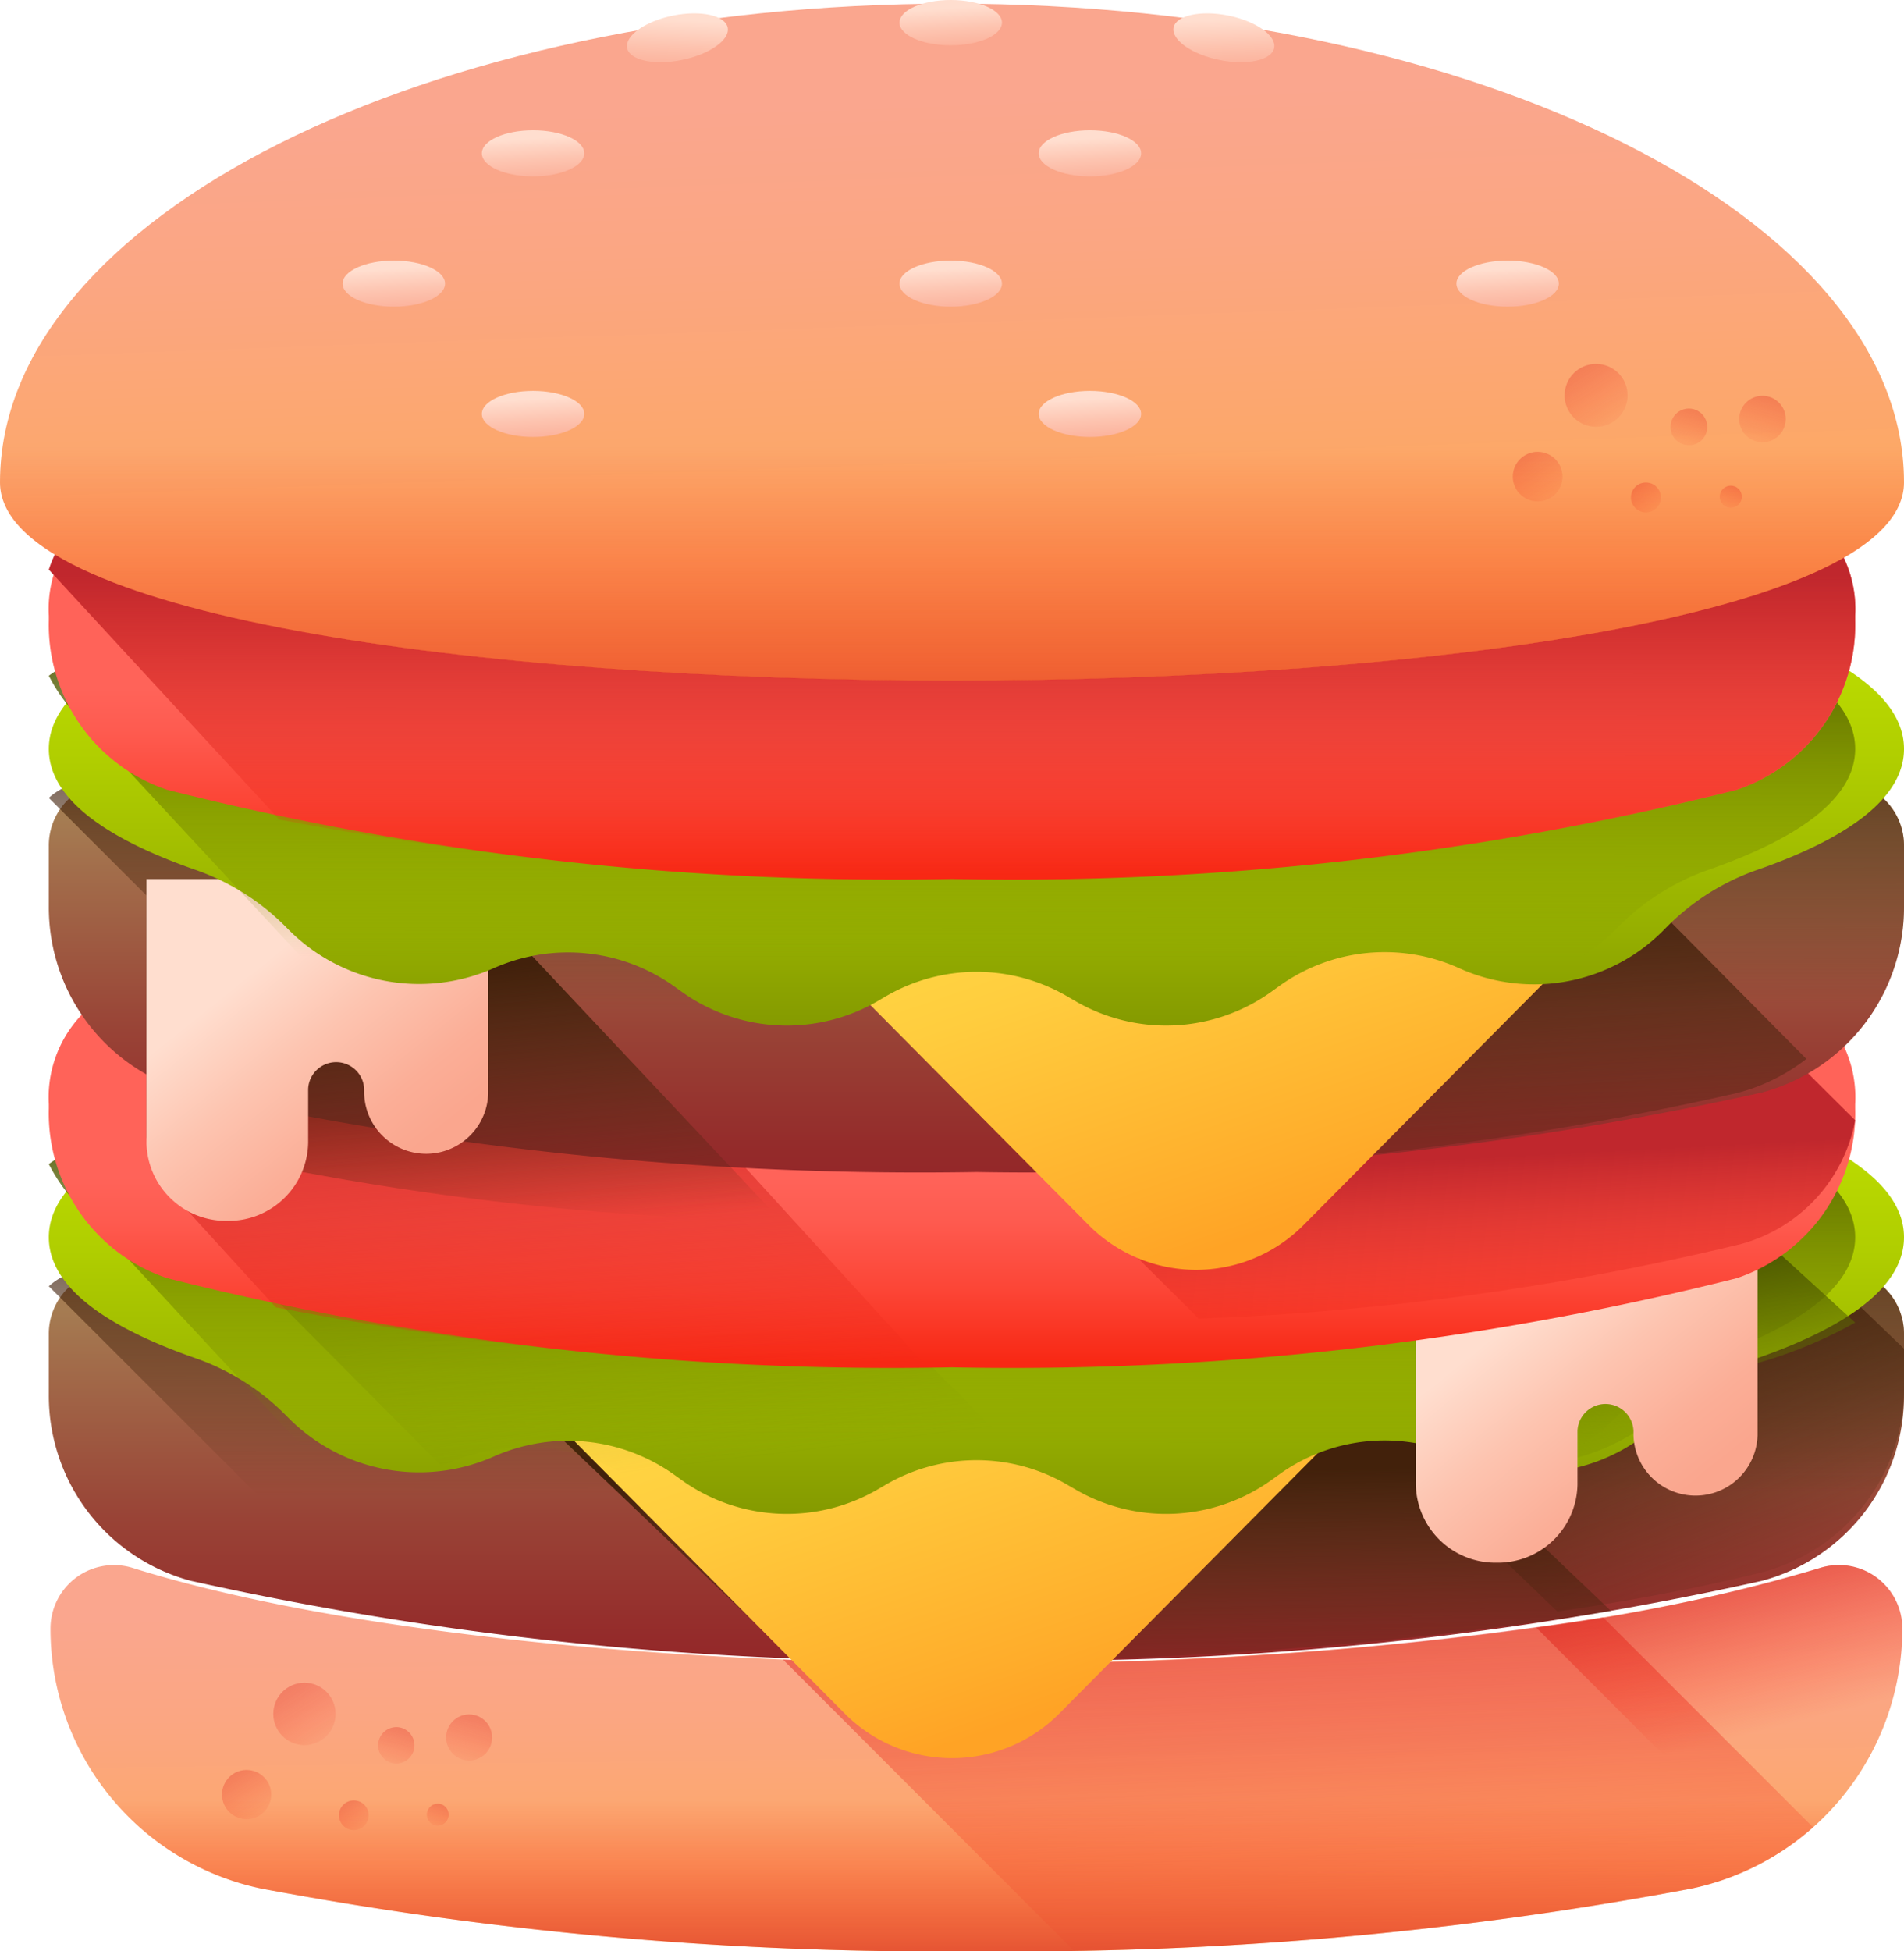 <svg xmlns="http://www.w3.org/2000/svg" xmlns:xlink="http://www.w3.org/1999/xlink" width="39" height="39.956" viewBox="0 0 39 39.956">
  <defs>
    <linearGradient id="linear-gradient" x1="0.496" y1="0.116" x2="0.563" y2="1.389" gradientUnits="objectBoundingBox">
      <stop offset="0" stop-color="#faa68e"/>
      <stop offset="0.206" stop-color="#fba682"/>
      <stop offset="0.581" stop-color="#fda861"/>
      <stop offset="1" stop-color="#ffa936"/>
    </linearGradient>
    <linearGradient id="linear-gradient-2" x1="0.587" y1="1.089" x2="0.342" y2="-0.904" gradientUnits="objectBoundingBox">
      <stop offset="0" stop-color="#f82814" stop-opacity="0"/>
      <stop offset="0.245" stop-color="#f12817" stop-opacity="0.243"/>
      <stop offset="0.605" stop-color="#dd2820" stop-opacity="0.604"/>
      <stop offset="1" stop-color="#c0272d"/>
    </linearGradient>
    <linearGradient id="linear-gradient-3" x1="0.615" y1="0.563" x2="0.364" y2="-0.243" xlink:href="#linear-gradient-2"/>
    <linearGradient id="linear-gradient-4" x1="0.907" y1="1.16" x2="-0.37" y2="-0.833" xlink:href="#linear-gradient-2"/>
    <linearGradient id="linear-gradient-5" x1="0.906" y1="1.166" x2="-0.371" y2="-0.827" xlink:href="#linear-gradient-2"/>
    <linearGradient id="linear-gradient-6" x1="0.905" y1="1.183" x2="-0.373" y2="-0.811" xlink:href="#linear-gradient-2"/>
    <linearGradient id="linear-gradient-7" x1="0.299" y1="1.247" x2="0.932" y2="-1.033" xlink:href="#linear-gradient-2"/>
    <linearGradient id="linear-gradient-8" x1="0.299" y1="1.252" x2="0.933" y2="-1.029" xlink:href="#linear-gradient-2"/>
    <linearGradient id="linear-gradient-9" x1="0.302" y1="1.264" x2="0.935" y2="-1.017" xlink:href="#linear-gradient-2"/>
    <linearGradient id="linear-gradient-10" x1="0.5" y1="0.31" x2="0.5" y2="1.368" xlink:href="#linear-gradient-2"/>
    <linearGradient id="linear-gradient-11" x1="0.5" y1="0.096" x2="0.5" y2="1.143" gradientUnits="objectBoundingBox">
      <stop offset="0" stop-color="#a57c52"/>
      <stop offset="0.134" stop-color="#a26c4a"/>
      <stop offset="0.516" stop-color="#994336"/>
      <stop offset="0.817" stop-color="#942a2a"/>
      <stop offset="1" stop-color="#922125"/>
    </linearGradient>
    <linearGradient id="linear-gradient-12" x1="0.505" y1="0.575" x2="0.496" y2="-0.283" gradientUnits="objectBoundingBox">
      <stop offset="0" stop-color="#42210b" stop-opacity="0"/>
      <stop offset="1" stop-color="#42210b"/>
    </linearGradient>
    <linearGradient id="linear-gradient-13" x1="0.807" y1="0.937" x2="0.325" y2="0.111" xlink:href="#linear-gradient-12"/>
    <linearGradient id="linear-gradient-14" x1="0.546" y1="1.139" x2="0.493" y2="0.366" xlink:href="#linear-gradient-12"/>
    <linearGradient id="linear-gradient-15" x1="0.419" y1="0.088" x2="0.825" y2="0.781" gradientUnits="objectBoundingBox">
      <stop offset="0" stop-color="#ffd945"/>
      <stop offset="0.304" stop-color="#ffcd3e"/>
      <stop offset="0.856" stop-color="#ffad2b"/>
      <stop offset="1" stop-color="#ffa325"/>
    </linearGradient>
    <linearGradient id="linear-gradient-16" x1="0.5" y1="0.355" x2="0.5" y2="1.112" gradientUnits="objectBoundingBox">
      <stop offset="0" stop-color="#bada00"/>
      <stop offset="0.227" stop-color="#b0ce00"/>
      <stop offset="0.638" stop-color="#95ae00"/>
      <stop offset="1" stop-color="#798c00"/>
    </linearGradient>
    <linearGradient id="linear-gradient-17" x1="0.499" y1="0.861" x2="0.501" y2="0.155" gradientUnits="objectBoundingBox">
      <stop offset="0" stop-color="#798c00" stop-opacity="0"/>
      <stop offset="0.654" stop-color="#556100" stop-opacity="0.655"/>
      <stop offset="1" stop-color="#464f00"/>
    </linearGradient>
    <linearGradient id="linear-gradient-18" x1="0.577" y1="0.89" x2="0.236" y2="-0.42" xlink:href="#linear-gradient-17"/>
    <linearGradient id="linear-gradient-19" x1="0.635" y1="1.058" x2="0.345" y2="0.204" xlink:href="#linear-gradient-17"/>
    <linearGradient id="linear-gradient-20" x1="0.351" y1="0.239" x2="0.791" y2="0.788" gradientUnits="objectBoundingBox">
      <stop offset="0" stop-color="#ffdecf"/>
      <stop offset="0.379" stop-color="#fdc4b0"/>
      <stop offset="0.766" stop-color="#fbae97"/>
      <stop offset="1" stop-color="#faa68e"/>
    </linearGradient>
    <linearGradient id="linear-gradient-21" x1="0.5" y1="0.511" x2="0.5" y2="0.986" gradientUnits="objectBoundingBox">
      <stop offset="0" stop-color="#ff6359"/>
      <stop offset="0.224" stop-color="#fe5b50"/>
      <stop offset="0.595" stop-color="#fc4637"/>
      <stop offset="1" stop-color="#f82814"/>
    </linearGradient>
    <linearGradient id="linear-gradient-22" x1="0.563" y1="1.18" x2="0.414" y2="0.088" gradientUnits="objectBoundingBox">
      <stop offset="0" stop-color="#f82814" stop-opacity="0"/>
      <stop offset="1" stop-color="#c0272d"/>
    </linearGradient>
    <linearGradient id="linear-gradient-23" x1="0.607" y1="1.091" x2="0.531" y2="0.537" xlink:href="#linear-gradient-22"/>
    <linearGradient id="linear-gradient-26" x1="0.637" y1="1.203" x2="0.452" y2="0.172" xlink:href="#linear-gradient-12"/>
    <linearGradient id="linear-gradient-28" x1="0.528" y1="1.044" x2="0.399" y2="0.284" xlink:href="#linear-gradient-12"/>
    <linearGradient id="linear-gradient-33" x1="0.499" y1="1.011" x2="0.5" y2="0.22" xlink:href="#linear-gradient-22"/>
    <linearGradient id="linear-gradient-34" x1="0.448" y1="0.135" x2="0.541" y2="1.126" xlink:href="#linear-gradient"/>
    <linearGradient id="linear-gradient-35" x1="0.916" y1="1.148" x2="-0.362" y2="-0.846" xlink:href="#linear-gradient-2"/>
    <linearGradient id="linear-gradient-36" x1="0.917" y1="1.151" x2="-0.361" y2="-0.843" xlink:href="#linear-gradient-2"/>
    <linearGradient id="linear-gradient-37" x1="0.923" y1="1.157" x2="-0.355" y2="-0.837" xlink:href="#linear-gradient-2"/>
    <linearGradient id="linear-gradient-38" x1="0.302" y1="1.234" x2="0.936" y2="-1.047" xlink:href="#linear-gradient-2"/>
    <linearGradient id="linear-gradient-39" x1="0.303" y1="1.235" x2="0.937" y2="-1.046" xlink:href="#linear-gradient-2"/>
    <linearGradient id="linear-gradient-40" x1="0.308" y1="1.236" x2="0.942" y2="-1.044" xlink:href="#linear-gradient-2"/>
    <linearGradient id="linear-gradient-41" x1="0.5" y1="0.259" x2="0.5" y2="1.259" gradientUnits="objectBoundingBox">
      <stop offset="0" stop-color="#f82814" stop-opacity="0"/>
      <stop offset="0.25" stop-color="#f32816" stop-opacity="0.251"/>
      <stop offset="0.542" stop-color="#e5281d" stop-opacity="0.541"/>
      <stop offset="0.855" stop-color="#ce2727" stop-opacity="0.855"/>
      <stop offset="1" stop-color="#c0272d"/>
    </linearGradient>
    <linearGradient id="linear-gradient-42" x1="0.452" y1="0.18" x2="0.634" y2="1.388" xlink:href="#linear-gradient-20"/>
    <linearGradient id="linear-gradient-46" x1="0.452" y1="0.18" x2="0.634" y2="1.388" xlink:href="#linear-gradient-20"/>
    <linearGradient id="linear-gradient-56" x1="0.486" y1="0.183" x2="0.562" y2="1.358" xlink:href="#linear-gradient-20"/>
    <linearGradient id="linear-gradient-57" x1="0.543" y1="0.192" x2="0.466" y2="1.367" xlink:href="#linear-gradient-20"/>
  </defs>
  <g id="burger" transform="translate(0 -0.134)">
    <g id="Group" transform="translate(1 32.134)">
      <path id="Path" d="M0,1.307A5.434,5.434,0,0,0,4.317,6.625,74.692,74.692,0,0,0,18.965,7.908,74.692,74.692,0,0,0,33.614,6.625,5.434,5.434,0,0,0,37.93,1.307,1.3,1.3,0,0,0,36.243.06c-3.765,1.181-10.1,1.956-17.278,1.956S5.453,1.241,1.687.06A1.3,1.3,0,0,0,0,1.307Z" transform="translate(0.034 0.048)" fill="url(#linear-gradient)"/>
      <path id="Path-2" data-name="Path" d="M0,.864,5.946,6.815A71.069,71.069,0,0,0,18.61,5.553,5.421,5.421,0,0,0,21.1,4.3L16.8,0A80.334,80.334,0,0,1,3.961.944C2.607.944,1.283.916,0,.864Z" transform="translate(15.038 1.12)" fill="url(#linear-gradient-2)"/>
      <path id="Path-3" data-name="Path" d="M5.809.06A37.452,37.452,0,0,1,0,1.282l4.745,4.75A5.434,5.434,0,0,0,7.5,1.307,1.3,1.3,0,0,0,5.809.06Z" transform="translate(30.468 0.048)" fill="url(#linear-gradient-3)"/>
      <g id="Group-2" data-name="Group" transform="translate(3.482 2.425)" opacity="0.6">
        <g id="Group-3" data-name="Group">
          <ellipse id="Oval" cx="0.638" cy="0.639" rx="0.638" ry="0.639" transform="translate(1.116 0.033)" fill="url(#linear-gradient-4)"/>
          <ellipse id="Oval-2" data-name="Oval" cx="0.504" cy="0.504" rx="0.504" ry="0.504" transform="translate(0.065 1.819)" fill="url(#linear-gradient-5)"/>
          <ellipse id="Oval-3" data-name="Oval" cx="0.304" cy="0.304" rx="0.304" ry="0.304" transform="translate(2.461 2.443)" fill="url(#linear-gradient-6)"/>
        </g>
        <g id="Group-4" data-name="Group" transform="translate(3.255 0.682)">
          <ellipse id="Oval-4" data-name="Oval" cx="0.471" cy="0.472" rx="0.471" ry="0.472" transform="translate(1.401 0)" fill="url(#linear-gradient-7)"/>
          <ellipse id="Oval-5" data-name="Oval" cx="0.372" cy="0.373" rx="0.372" ry="0.373" transform="translate(0.008 0.26)" fill="url(#linear-gradient-8)"/>
          <ellipse id="Oval-6" data-name="Oval" cx="0.224" cy="0.225" rx="0.224" ry="0.225" transform="translate(1.005 1.827)" fill="url(#linear-gradient-9)"/>
        </g>
      </g>
      <path id="Path-4" data-name="Path" d="M0,0A5.433,5.433,0,0,0,3.883,3.192,74.692,74.692,0,0,0,18.531,4.474,74.692,74.692,0,0,0,33.18,3.192,5.433,5.433,0,0,0,37.063,0Z" transform="translate(0.467 3.481)" fill="url(#linear-gradient-10)"/>
    </g>
    <path id="Path-5" data-name="Path" d="M0,1.322V2.561A3.922,3.922,0,0,0,2.912,6.372,68.8,68.8,0,0,0,19,8,68.8,68.8,0,0,0,35.088,6.372,3.922,3.922,0,0,0,38,2.561V1.322A1.307,1.307,0,0,0,36.31.061C32.537,1.255,26.193,2.04,19,2.04S5.463,1.255,1.69.061A1.307,1.307,0,0,0,0,1.322Z" transform="translate(1 26.134)" fill="url(#linear-gradient-11)"/>
    <path id="Path-6" data-name="Path" d="M36.29.061C32.474,1.255,26.057,2.04,18.78,2.04S5.086,1.255,1.27.061A1.307,1.307,0,0,0,0,.339l6.885,6.88A84.61,84.61,0,0,0,18.78,8,70.371,70.371,0,0,0,35.054,6.372,3.93,3.93,0,0,0,38,2.561V1.322A1.319,1.319,0,0,0,36.29.061Z" transform="translate(1 26.134)" fill="url(#linear-gradient-12)"/>
    <path id="Path-7" data-name="Path" d="M10,2.474V1.618L8.318,0C8.3.005,8.274.009,8.253.015A46.29,46.29,0,0,1,0,1.5V3.59A1.5,1.5,0,0,0,.568,4.759L2.9,7c1.521-.223,2.9-.484,4.092-.779A3.894,3.894,0,0,0,10,2.474Z" transform="translate(29 26.134)" fill="url(#linear-gradient-13)"/>
    <path id="Path-8" data-name="Path" d="M16.761,0c-2.554.224-5.368.349-8.325.349S2.69.225.146,0a1.05,1.05,0,0,0,.19,1.3L5.208,5.949Q6.787,6,8.436,6A83.079,83.079,0,0,0,22,4.991Z" transform="translate(11 28.134)" fill="url(#linear-gradient-14)"/>
    <path id="Path-9" data-name="Path" d="M16.18,1.146a26.3,26.3,0,0,0-15.36,0A1.166,1.166,0,0,0,.339,3.081l5.955,6a3.1,3.1,0,0,0,4.412,0l5.955-6A1.166,1.166,0,0,0,16.18,1.146Z" transform="translate(11 26.134)" fill="url(#linear-gradient-15)"/>
    <path id="Path-10" data-name="Path" d="M38,4.336c0-5.782-38-5.782-38,0,0,1,1.13,1.822,3,2.475A4.852,4.852,0,0,1,4.83,7.956l.056.056a3.768,3.768,0,0,0,4.223.816h0a3.748,3.748,0,0,1,3.729.391l.105.075a3.7,3.7,0,0,0,4.068.186l.1-.058a3.692,3.692,0,0,1,3.782,0l.1.058a3.7,3.7,0,0,0,4.068-.186l.127-.091a3.7,3.7,0,0,1,3.706-.374,3.726,3.726,0,0,0,4.2-.8l.076-.076A4.851,4.851,0,0,1,35,6.811C36.87,6.158,38,5.333,38,4.336Z" transform="translate(1 21.134)" fill="url(#linear-gradient-16)"/>
    <path id="Path-11" data-name="Path" d="M37,4.336c0,1-1.13,1.821-3,2.474a4.86,4.86,0,0,0-1.828,1.145l-.076.076A3.778,3.778,0,0,1,29.425,9.16,3.674,3.674,0,0,1,27.9,8.827a3.7,3.7,0,0,0-3.7.375l-.127.091A3.7,3.7,0,0,1,20,9.479l-.1-.059a3.688,3.688,0,0,0-3.78,0l-.1.057a3.694,3.694,0,0,1-4.065-.186l-.105-.075A3.742,3.742,0,0,0,8.13,8.827h0a3.708,3.708,0,0,1-2.591.166L.651,3.732A3.49,3.49,0,0,1,0,2.837C2.186,1.28,7.776.364,13.967.089c2.659-.118,5.431-.118,8.09,0C30.028.443,37,1.859,37,4.336Z" transform="translate(1 21.134)" fill="url(#linear-gradient-17)"/>
    <path id="Path-12" data-name="Path" d="M10.128,0A41.945,41.945,0,0,0,0,1.616a1.516,1.516,0,0,0,.568.9l5.469,5.5c.075-.026.15-.053.224-.084h0a3.9,3.9,0,0,1,3.664.359l.1.069a3.85,3.85,0,0,0,4,.17l.1-.053a3.85,3.85,0,0,1,3.717,0l.1.053A3.847,3.847,0,0,0,19,8.915Z" transform="translate(3 22.134)" fill="url(#linear-gradient-18)"/>
    <path id="Path-13" data-name="Path" d="M6.717,0H0V4.531a4.355,4.355,0,0,1,.586.177,4.372,4.372,0,0,0,4.351-.7l.079-.067A5.223,5.223,0,0,1,6.91,2.937,9.248,9.248,0,0,0,9,2.083Z" transform="translate(29 25.134)" fill="url(#linear-gradient-19)"/>
    <path id="Path-14" data-name="Path" d="M0,0V5.4A1.63,1.63,0,0,0,1.656,7,1.63,1.63,0,0,0,3.312,5.4V4.3a.574.574,0,0,1,1.147,0v.089A1.271,1.271,0,0,0,7,4.393V0Z" transform="translate(29 25.134)" fill="url(#linear-gradient-20)"/>
    <path id="Path-15" data-name="Path" d="M0,2.609V2.7A3.562,3.562,0,0,0,2.425,6.174,60.789,60.789,0,0,0,18.5,8,60.789,60.789,0,0,0,34.575,6.174,3.562,3.562,0,0,0,37,2.7V2.61A2.45,2.45,0,0,0,34.02.08,62.887,62.887,0,0,1,18.5,1.749,62.892,62.892,0,0,1,2.98.08,2.45,2.45,0,0,0,0,2.609Z" transform="translate(1 20.134)" fill="url(#linear-gradient-21)"/>
    <path id="Path-16" data-name="Path" d="M10.093,1.526A50.442,50.442,0,0,1,.828.08,2.182,2.182,0,0,0,0,.014V3.2A1.731,1.731,0,0,0,.612,4.541l2.035,2.23A67.735,67.735,0,0,0,16,8Z" transform="translate(3 20.134)" fill="url(#linear-gradient-22)"/>
    <path id="Path-17" data-name="Path" d="M16.041,0A68.091,68.091,0,0,1,.785,1.487q-.395,0-.785,0L5.552,7A55.687,55.687,0,0,0,16.661,5.475,3.244,3.244,0,0,0,19,2.94Z" transform="translate(19 20.134)" fill="url(#linear-gradient-23)"/>
    <path id="Path-18" data-name="Path" d="M0,1.322V2.561A3.922,3.922,0,0,0,2.912,6.372,68.8,68.8,0,0,0,19,8,68.8,68.8,0,0,0,35.088,6.372,3.922,3.922,0,0,0,38,2.561V1.322A1.307,1.307,0,0,0,36.31.061C32.537,1.255,26.193,2.04,19,2.04S5.463,1.255,1.69.061A1.307,1.307,0,0,0,0,1.322Z" transform="translate(1 16.134)" fill="url(#linear-gradient-11)"/>
    <path id="Path-19" data-name="Path" d="M36.29.061C32.474,1.255,26.057,2.04,18.78,2.04S5.086,1.255,1.27.061A1.307,1.307,0,0,0,0,.339l6.885,6.88A84.611,84.611,0,0,0,18.78,8,70.37,70.37,0,0,0,35.054,6.372,3.93,3.93,0,0,0,38,2.561V1.322A1.319,1.319,0,0,0,36.29.061Z" transform="translate(1 16.134)" fill="url(#linear-gradient-12)"/>
    <path id="Path-20" data-name="Path" d="M21,4.684,16.358,0A81.119,81.119,0,0,1,3.206.981Q1.586.981.028.929A1.163,1.163,0,0,0,.339,2.008l4.93,4.975L5.881,7a65.027,65.027,0,0,0,13.7-1.618A3.9,3.9,0,0,0,21,4.684Z" transform="translate(16 17.134)" fill="url(#linear-gradient-26)"/>
    <path id="Path-21" data-name="Path" d="M16.18,1.146a26.3,26.3,0,0,0-15.36,0A1.166,1.166,0,0,0,.339,3.081l5.955,6a3.1,3.1,0,0,0,4.412,0l5.955-6a1.166,1.166,0,0,0-.481-1.935Z" transform="translate(16 16.134)" fill="url(#linear-gradient-15)"/>
    <path id="Path-22" data-name="Path" d="M.207,5.36A59.115,59.115,0,0,0,13,7L6.74.344C5.864.243,5.024.128,4.226,0H0V5.3C.068,5.319.137,5.34.207,5.36Z" transform="translate(3 18.134)" fill="url(#linear-gradient-28)"/>
    <path id="Path-23" data-name="Path" d="M0,0V5.4A1.63,1.63,0,0,0,1.656,7,1.63,1.63,0,0,0,3.312,5.4V4.3a.574.574,0,0,1,1.147,0v.089A1.271,1.271,0,0,0,7,4.393V0Z" transform="translate(3 18.134)" fill="url(#linear-gradient-20)"/>
    <path id="Path-24" data-name="Path" d="M38,4.336c0-5.782-38-5.782-38,0,0,1,1.13,1.822,3,2.475A4.852,4.852,0,0,1,4.83,7.956l.056.056a3.768,3.768,0,0,0,4.223.816h0a3.748,3.748,0,0,1,3.729.391l.105.075a3.7,3.7,0,0,0,4.068.186l.1-.058a3.692,3.692,0,0,1,3.782,0l.1.058a3.7,3.7,0,0,0,4.068-.186l.127-.091a3.7,3.7,0,0,1,3.706-.374,3.726,3.726,0,0,0,4.2-.8l.076-.076A4.851,4.851,0,0,1,35,6.811c1.87-.653,3-1.478,3-2.475Z" transform="translate(1 11.134)" fill="url(#linear-gradient-16)"/>
    <path id="Path-25" data-name="Path" d="M37,4.336c0,1-1.13,1.821-3,2.474a4.86,4.86,0,0,0-1.828,1.145l-.076.076A3.778,3.778,0,0,1,29.425,9.16,3.674,3.674,0,0,1,27.9,8.827a3.7,3.7,0,0,0-3.7.375l-.127.091A3.7,3.7,0,0,1,20,9.479l-.1-.059a3.688,3.688,0,0,0-3.78,0l-.1.057a3.694,3.694,0,0,1-4.065-.186l-.105-.075A3.742,3.742,0,0,0,8.13,8.827h0a3.708,3.708,0,0,1-2.591.166L.651,3.732A3.49,3.49,0,0,1,0,2.837C2.186,1.28,7.776.364,13.967.089c2.659-.118,5.431-.118,8.09,0C30.028.443,37,1.859,37,4.336Z" transform="translate(1 11.134)" fill="url(#linear-gradient-17)"/>
    <path id="Path-26" data-name="Path" d="M0,2.609V2.7A3.562,3.562,0,0,0,2.425,6.174,60.789,60.789,0,0,0,18.5,8,60.789,60.789,0,0,0,34.575,6.174,3.562,3.562,0,0,0,37,2.7V2.61A2.451,2.451,0,0,0,34.02.08,62.887,62.887,0,0,1,18.5,1.749,62.891,62.891,0,0,1,2.98.08,2.45,2.45,0,0,0,0,2.609Z" transform="translate(1 10.134)" fill="url(#linear-gradient-21)"/>
    <path id="Path-27" data-name="Path" d="M37,2.61V2.7a3.565,3.565,0,0,1-2.436,3.472A61.329,61.329,0,0,1,18.419,8,69.8,69.8,0,0,1,4.72,6.782L0,1.665A2.373,2.373,0,0,1,2.831.08,63.429,63.429,0,0,0,18.419,1.748,63.428,63.428,0,0,0,34.007.08,2.457,2.457,0,0,1,37,2.61Z" transform="translate(1 10.134)" fill="url(#linear-gradient-33)"/>
    <g id="Group-5" data-name="Group" transform="translate(0 0.134)">
      <path id="Path-28" data-name="Path" d="M39,9.8c0,5.414-39,5.414-39,0S8.73,0,19.5,0,39,4.389,39,9.8Z" transform="translate(0 0.075)" fill="url(#linear-gradient-34)"/>
      <g id="Group-6" data-name="Group" transform="translate(30.971 7.409)" opacity="0.6">
        <g id="Group-7" data-name="Group">
          <ellipse id="Oval-7" data-name="Oval" cx="0.645" cy="0.644" rx="0.645" ry="0.644" transform="translate(1.077 0.043)" fill="url(#linear-gradient-35)"/>
          <ellipse id="Oval-8" data-name="Oval" cx="0.509" cy="0.508" rx="0.509" ry="0.508" transform="translate(0.016 1.843)" fill="url(#linear-gradient-36)"/>
          <ellipse id="Oval-9" data-name="Oval" cx="0.307" cy="0.306" rx="0.307" ry="0.306" transform="translate(2.436 2.472)" fill="url(#linear-gradient-37)"/>
        </g>
        <g id="Group-8" data-name="Group" transform="translate(3.212 0.687)">
          <ellipse id="Oval-10" data-name="Oval" cx="0.476" cy="0.476" rx="0.476" ry="0.476" transform="translate(1.442 0.009)" fill="url(#linear-gradient-38)"/>
          <ellipse id="Oval-11" data-name="Oval" cx="0.376" cy="0.376" rx="0.376" ry="0.376" transform="translate(0.035 0.271)" fill="url(#linear-gradient-39)"/>
          <ellipse id="Oval-12" data-name="Oval" cx="0.227" cy="0.226" rx="0.227" ry="0.226" transform="translate(1.042 1.85)" fill="url(#linear-gradient-40)"/>
        </g>
      </g>
      <path id="Path-29" data-name="Path" d="M0,2.871c0,5.414,39,5.414,39,0A5.482,5.482,0,0,0,38.149,0H.851A5.482,5.482,0,0,0,0,2.871Z" transform="translate(0 7.007)" fill="url(#linear-gradient-41)"/>
    </g>
    <g id="Group-9" data-name="Group" transform="translate(7 0.134)">
      <g id="Group-10" data-name="Group" transform="translate(2.855 7.972)">
        <ellipse id="Oval-13" data-name="Oval" cx="1.049" cy="0.472" rx="1.049" ry="0.472" transform="translate(0.015 0.032)" fill="url(#linear-gradient-42)"/>
        <ellipse id="Oval-14" data-name="Oval" cx="1.049" cy="0.472" rx="1.049" ry="0.472" transform="translate(5.718 0.032)" fill="url(#linear-gradient-42)"/>
        <ellipse id="Oval-15" data-name="Oval" cx="1.049" cy="0.472" rx="1.049" ry="0.472" transform="translate(11.421 0.032)" fill="url(#linear-gradient-42)"/>
        <ellipse id="Oval-16" data-name="Oval" cx="1.049" cy="0.472" rx="1.049" ry="0.472" transform="translate(17.125 0.032)" fill="url(#linear-gradient-42)"/>
      </g>
      <g id="Group-11" data-name="Group" transform="translate(0 5.315)">
        <ellipse id="Oval-17" data-name="Oval" cx="1.049" cy="0.472" rx="1.049" ry="0.472" transform="translate(0.018 0.021)" fill="url(#linear-gradient-46)"/>
        <ellipse id="Oval-18" data-name="Oval" cx="1.049" cy="0.472" rx="1.049" ry="0.472" transform="translate(5.722 0.021)" fill="url(#linear-gradient-46)"/>
        <ellipse id="Oval-19" data-name="Oval" cx="1.049" cy="0.472" rx="1.049" ry="0.472" transform="translate(11.425 0.021)" fill="url(#linear-gradient-46)"/>
        <ellipse id="Oval-20" data-name="Oval" cx="1.049" cy="0.472" rx="1.049" ry="0.472" transform="translate(17.129 0.021)" fill="url(#linear-gradient-46)"/>
        <ellipse id="Oval-21" data-name="Oval" cx="1.049" cy="0.472" rx="1.049" ry="0.472" transform="translate(22.832 0.021)" fill="url(#linear-gradient-46)"/>
      </g>
      <g id="Group-12" data-name="Group" transform="translate(2.855 2.657)">
        <ellipse id="Oval-22" data-name="Oval" cx="1.049" cy="0.472" rx="1.049" ry="0.472" transform="translate(0.015 0.011)" fill="url(#linear-gradient-42)"/>
        <ellipse id="Oval-23" data-name="Oval" cx="1.049" cy="0.472" rx="1.049" ry="0.472" transform="translate(5.718 0.011)" fill="url(#linear-gradient-42)"/>
        <ellipse id="Oval-24" data-name="Oval" cx="1.049" cy="0.472" rx="1.049" ry="0.472" transform="translate(11.421 0.011)" fill="url(#linear-gradient-42)"/>
        <ellipse id="Oval-25" data-name="Oval" cx="1.049" cy="0.472" rx="1.049" ry="0.472" transform="translate(17.125 0.011)" fill="url(#linear-gradient-42)"/>
      </g>
      <ellipse id="Oval-26" data-name="Oval" cx="1.049" cy="0.464" rx="1.049" ry="0.464" transform="translate(11.425 0)" fill="url(#linear-gradient-42)"/>
      <g id="Group-13" data-name="Group" transform="translate(5.786 0.228)">
        <path id="Path-30" data-name="Path" d="M2.061.708c-.05.251-.55.362-1.118.247S-.046.544,0,.293.554-.069,1.122.045s.988.411.938.663Z" transform="translate(11.252 0.046)" fill="url(#linear-gradient-56)"/>
        <path id="Path-31" data-name="Path" d="M0,.708c.05.251.55.362,1.118.247S2.11.544,2.061.293,1.51-.069.942.045-.046.457,0,.708Z" transform="translate(0.059 0.046)" fill="url(#linear-gradient-57)"/>
      </g>
    </g>
  </g>
</svg>
